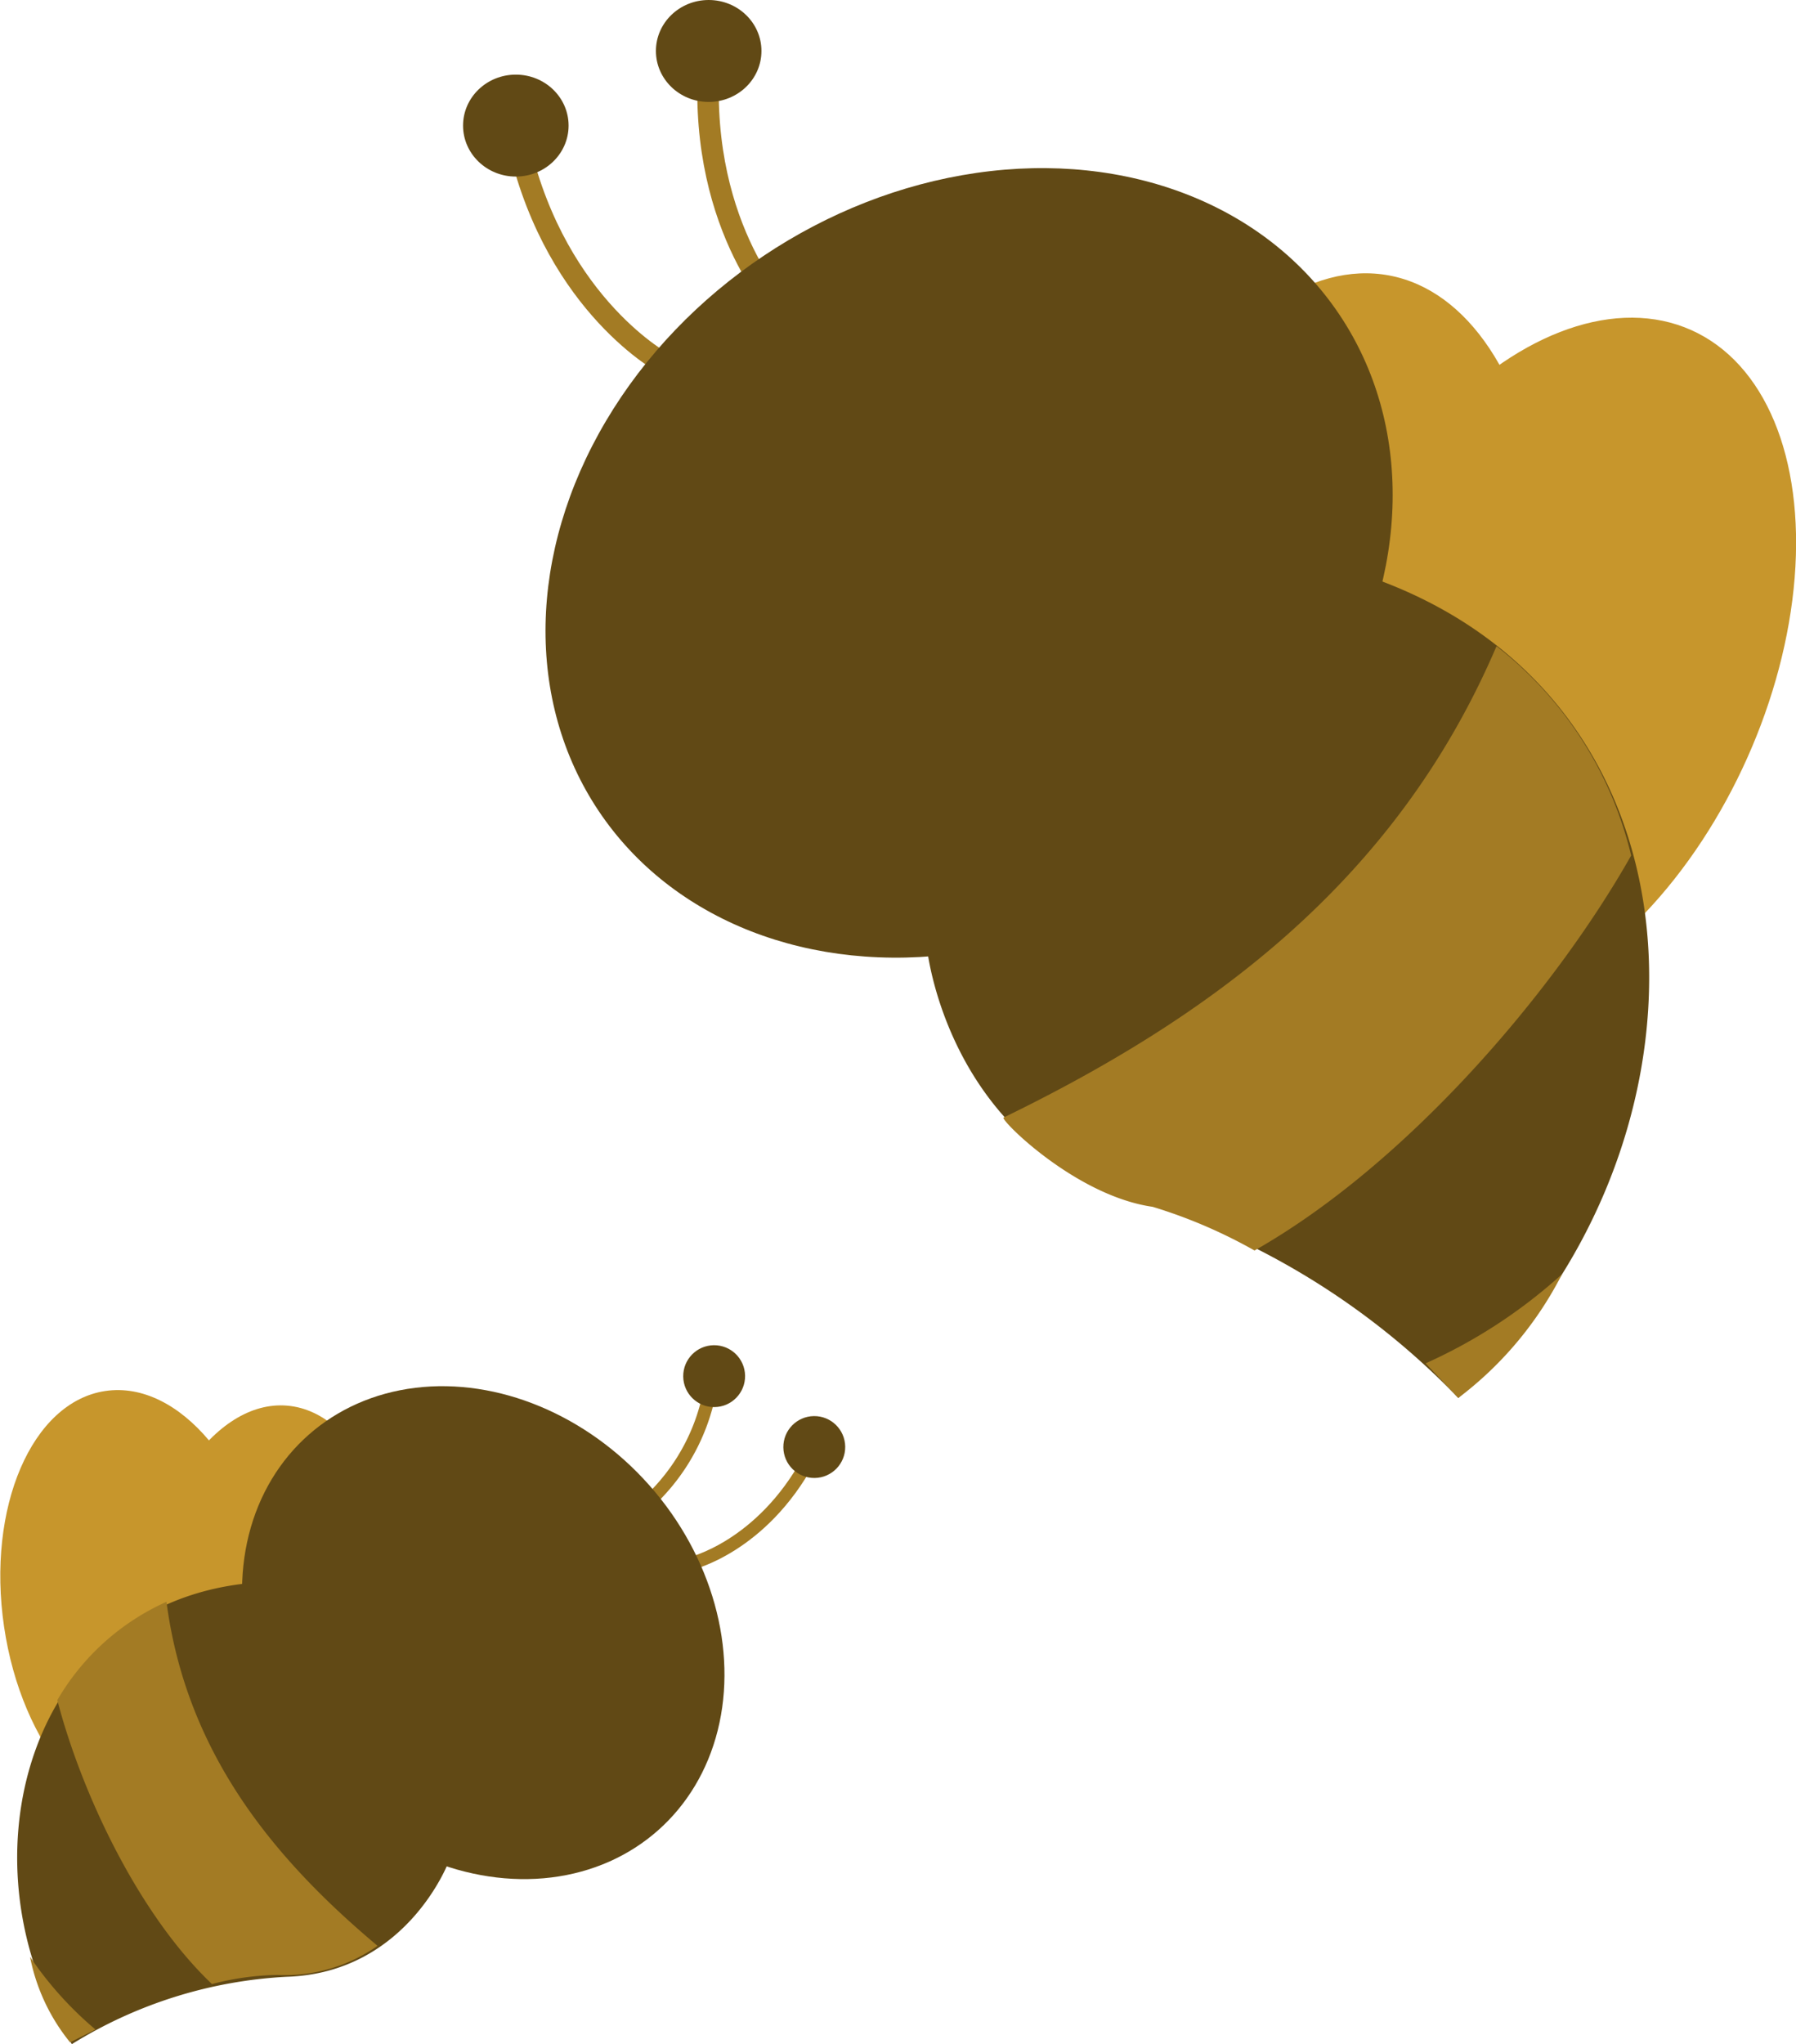 <svg id="Livello_1" data-name="Livello 1" xmlns="http://www.w3.org/2000/svg" viewBox="0 0 98.71 112.3"><defs><style>.cls-1{fill:#c7962c;}.cls-2{fill:#614915;}.cls-3{fill:#a37b24;}.cls-4,.cls-5{fill:none;stroke:#a37b24;stroke-miterlimit:10;}.cls-4{stroke-width:1.18px;}.cls-5{stroke-width:0.71px;}</style></defs><title>api</title><g id="api"><ellipse class="cls-1" cx="223.65" cy="385.07" rx="20.2" ry="12.4" transform="translate(-358.1 83.65) rotate(-65.92)"/><ellipse class="cls-1" cx="211.27" cy="385.08" rx="21.8" ry="12.3" transform="translate(-345.19 172.95) rotate(-79.34)"/><path class="cls-2" d="M189.9,400.6s1.1,10.8,11.7,13.9a41.32,41.32,0,0,1,17.5,10.8c14.4-12.9,14.9-37.7-4.3-44.9Z" transform="translate(-138.95 -348.5)"/><path class="cls-3" d="M221.2,384c-5.6,13.1-16,20.5-27.1,25.9-.1.2,4,4.3,8.2,4.9a27.8,27.8,0,0,1,5.6,2.4c8.3-4.7,16.4-14.1,20.7-21.7A20.65,20.65,0,0,0,221.2,384Z" transform="translate(-138.95 -348.5)"/><path class="cls-3" d="M219.1,425.3a19.77,19.77,0,0,0,5.7-6.8,28.54,28.54,0,0,1-7.5,4.9Z" transform="translate(-138.95 -348.5)"/><path class="cls-4" d="M175.5,368.5s-5.9-3.1-8-11.9" transform="translate(-138.95 -348.5)"/><path class="cls-4" d="M182.1,365.8s-4.7-4.6-4.2-13.6" transform="translate(-138.95 -348.5)"/><ellipse class="cls-2" cx="192.2" cy="379.44" rx="24.5" ry="20.3" transform="translate(-317.57 -177.4) rotate(-33.81)"/><ellipse class="cls-2" cx="38.95" cy="2.8" rx="2.9" ry="2.8"/><ellipse class="cls-2" cx="28.35" cy="6.9" rx="2.9" ry="2.8"/><ellipse class="cls-1" cx="146.48" cy="436.8" rx="7.4" ry="12" transform="translate(-201.03 -322.5) rotate(-8.38)"/><ellipse class="cls-1" cx="153.61" cy="438.67" rx="13" ry="7.3" transform="translate(-435.77 204.81) rotate(-84.98)"/><path class="cls-2" d="M163.6,450.8s-2.3,6.1-8.9,6.3a24.81,24.81,0,0,0-11.8,3.7c-6.2-9.6-2.7-23.9,9.5-25.3Z" transform="translate(-138.95 -348.5)"/><path class="cls-3" d="M148.1,436.5c1.1,8.4,6,14.2,11.6,18.9a8.89,8.89,0,0,1-5.5,1.6,14.87,14.87,0,0,0-3.6.5c-4.1-3.9-7.2-10.6-8.5-15.6A13.18,13.18,0,0,1,148.1,436.5Z" transform="translate(-138.95 -348.5)"/><path class="cls-3" d="M142.8,460.7a10.7,10.7,0,0,1-2.2-4.7,19.48,19.48,0,0,0,3.6,4Z" transform="translate(-138.95 -348.5)"/><path class="cls-5" d="M176.9,434.4s3.9-.9,6.5-5.7" transform="translate(-138.95 -348.5)"/><path class="cls-5" d="M173.5,431.9a11.12,11.12,0,0,0,4.5-7.2" transform="translate(-138.95 -348.5)"/><ellipse class="cls-2" cx="165.51" cy="438.19" rx="12.2" ry="14.5" transform="translate(-387.6 -129.11) rotate(-41.46)"/><circle class="cls-2" cx="178.2" cy="424.1" r="1.7" transform="translate(-144.78 -346) rotate(-0.79)"/><circle class="cls-2" cx="183.7" cy="428" r="1.7" transform="translate(-144.83 -345.93) rotate(-0.79)"/></g></svg>